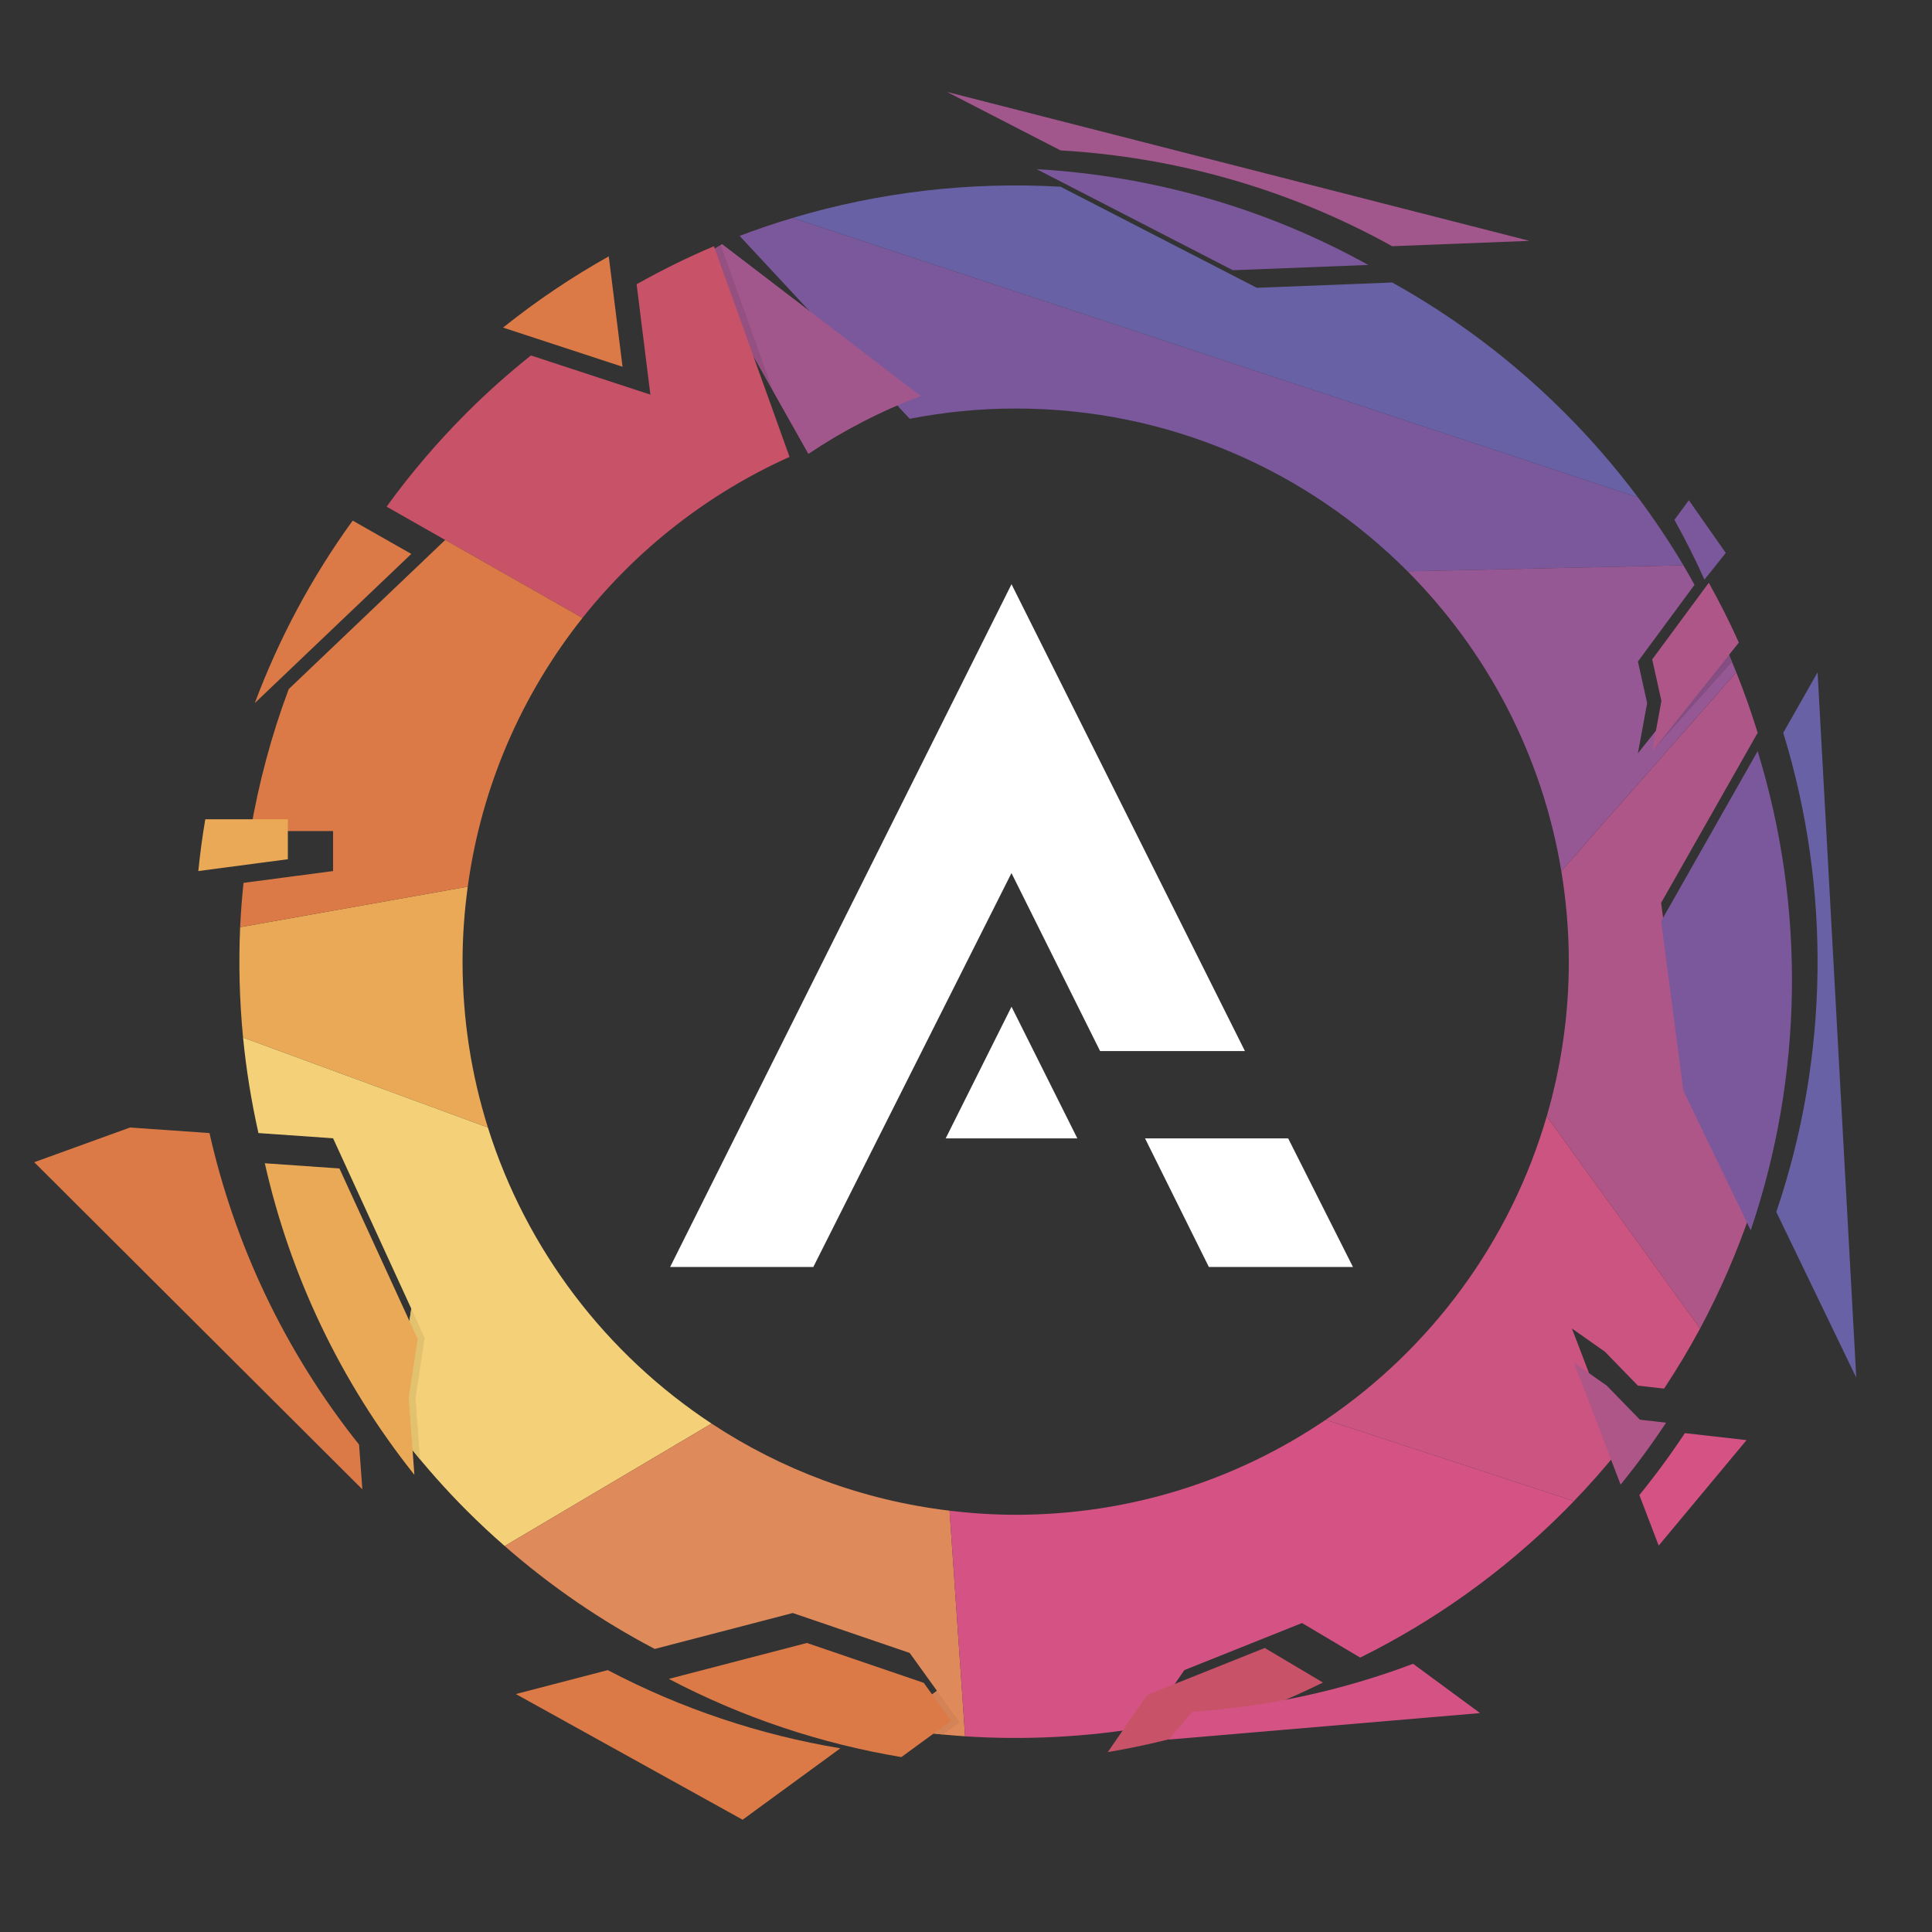 <?xml version="1.0" encoding="utf-8"?>
<!-- Generator: Adobe Illustrator 24.0.0, SVG Export Plug-In . SVG Version: 6.00 Build 0)  -->
<svg version="1.1" id="Layer_1" xmlns="http://www.w3.org/2000/svg" xmlns:xlink="http://www.w3.org/1999/xlink" x="0px" y="0px"
	 viewBox="0 0 1417.32 1417.32" style="enable-background:new 0 0 1417.32 1417.32;" xml:space="preserve">
<rect x="0" y="0" width="1417.32" height="1417.32" fill="#333333" stroke="none"/>
<style type="text/css">
	.st0{fill:#7B589C;}
	.st1{fill:#A1578C;}
	.st2{fill:#E9A956;}
	.st3{fill:#DB7A47;}
	.st4{fill:#6861A5;}
	.st5{fill:#935080;}
	.st6{fill:#C85267;}
	.st7{fill:#AF5688;}
	.st8{fill:#F4D178;}
	.st9{fill:#E2C26F;}
	.st10{fill:#DF8A5B;}
	.st11{fill:#D38356;}
	.st12{fill:#965894;}
	.st13{fill:#854E83;}
	.st14{fill:#D45384;}
	.st15{fill:#CB5480;}
	.st16{fill:#FFFFFF;}
</style>
<path class="st0" d="M745.11,299.69c112.35,0,214.03,45.68,287.51,119.46l202.33-4.46c-10.15-17.06-21.28-33.7-33.36-49.85
	l-619.99-205c-13.13,3.92-26.14,8.32-39.02,13.21l124.77,134.17C692.52,302.33,718.51,299.69,745.11,299.69z"/>
<path class="st1" d="M675.24,290.51L529.72,179.19c-5.82,3.42-11.57,6.98-17.28,10.61l80.62,143.05
	C618.42,315.86,645.91,301.57,675.24,290.51z"/>
<path class="st2" d="M339.33,705.47c0-18.68,1.37-37.02,3.82-55.03l-166.98,29.74c-1.19,26.99-0.48,54.06,2.15,80.97l179.6,65.99
	C345.86,788.73,339.33,747.87,339.33,705.47z"/>
<path class="st3" d="M258.73,381.92c-30.35,41.86-54.24,86.93-71.8,133.84l114.8-109.41L258.73,381.92z"/>
<path class="st4" d="M581.59,159.84l619.99,205c-16.19-21.64-34.08-42.41-53.76-62.08c-38.51-38.51-81.16-70.33-126.51-95.51
	L922,211.13l-143.97-74.15C712.01,133.19,645.46,140.76,581.59,159.84z"/>
<path class="st1" d="M1122,176.69L694.68,67.42l83.35,42.93c84.19,4.84,167.52,28.22,243.28,70.27L1122,176.69z"/>
<path class="st0" d="M1003.76,194.36c-75.77-42.05-159.09-65.43-243.28-70.27l143.97,74.15L1003.76,194.36z"/>
<path class="st1" d="M675.24,290.51L529.72,179.19c-0.33,0.19-0.65,0.41-0.97,0.6l38.49,107.26l25.82,45.81
	C618.42,315.86,645.91,301.57,675.24,290.51z"/>
<path class="st5" d="M512.43,189.81l54.8,97.24l-38.49-107.26C523.26,183.03,517.82,186.38,512.43,189.81z"/>
<path class="st6" d="M523.75,180.62c-19.32,8.14-38.23,17.53-56.73,27.89l10.1,80.99l-87.65-28.74
	c-16.25,13.02-32.01,26.95-47.07,42.01c-21.73,21.73-41.31,44.79-58.8,68.91l143.7,81.65c40.21-50.61,92.22-91.36,151.91-118.15
	L523.75,180.62z"/>
<path class="st3" d="M446.59,188.07c-26.91,15.07-52.86,32.47-77.54,52.25l87.65,28.74L446.59,188.07z"/>
<path class="st7" d="M1234.95,786.75l-16.36-124.39l70.84-124.78c-4.6-14.96-9.83-29.76-15.69-44.37L1145.38,639
	c3.57,21.64,5.51,43.82,5.51,66.47c0,39.4-5.72,77.45-16.2,113.48l112.51,155.62c14.82-27.64,27.19-56.24,37.13-85.49
	L1234.95,786.75z"/>
<path class="st4" d="M1303.1,889.08l58.66,121.58l-28.37-517.45l-25.19,44.37C1343.41,652.07,1341.7,775.45,1303.1,889.08z"/>
<path class="st0" d="M1234.95,800.23l49.37,102.33c38.6-113.63,40.31-237.01,5.1-351.5l-70.84,124.78L1234.95,800.23z"/>
<path class="st3" d="M326.61,396.11l-114.8,109.41c-12.7,33.92-22.01,68.82-28.03,104.16h60.56V639l-65.69,8.67
	c-1.1,10.82-2,21.66-2.48,32.52l166.98-29.74c10.02-73.9,39.92-141.44,84.16-197.12L326.61,396.11z"/>
<path class="st2" d="M211.16,601.01H150.6c-2.15,12.61-3.83,25.28-5.12,37.99l65.69-8.67V601.01z"/>
<path class="st8" d="M357.92,827.15l-179.6-65.99c2.3,23.52,6.07,46.92,11.28,70.06l54.74,3.82l57.4,125.04l-6.57,43.25l4.16,56.44
	c13.32,16.72,27.6,32.94,43.08,48.41c9.05,9.05,18.35,17.7,27.84,26l151.75-89.85C444.9,993.49,386.16,917.1,357.92,827.15z"/>
<path class="st3" d="M95.36,827.15L25.11,852.6l240.72,240l-2.42-32.82c-54.69-68.65-91.34-146.94-109.73-228.56L95.36,827.15z"/>
<path class="st9" d="M311.55,981.51l-9.81-21.43l-6.57,43.25l4.16,56.44c2.89,3.62,5.84,7.21,8.82,10.79l-3.31-44.89L311.55,981.51z
	"/>
<path class="st2" d="M306.4,982.23L249,857.19l-54.74-3.82c18.39,81.62,55.04,159.91,109.73,228.56l-4.16-56.44L306.4,982.23z"/>
<path class="st10" d="M667.35,1212.6l20.02,27.8l-36.46,26.64c18.93,3.16,37.97,5.47,57.08,6.71l-11.39-165.51
	c-63.96-7.63-123.34-30.09-174.6-63.91l-151.75,89.85c34.23,29.99,71.24,55.09,110.06,75.49l101.29-26.36L667.35,1212.6z"/>
<path class="st3" d="M445.86,1225.2l-67.43,17.55l166.35,92.2l71.69-52.38C557.55,1272.73,499.91,1253.61,445.86,1225.2z"/>
<path class="st11" d="M691.67,1272.43l12.27-8.96l-16.57-23.05l-36.46,26.64C664.44,1269.31,678.04,1271.12,691.67,1272.43z"/>
<path class="st3" d="M697.71,1262.36l-20.02-27.81l-85.75-29.27l-101.29,26.36c54.06,28.41,111.69,47.53,170.6,57.36L697.71,1262.36
	z"/>
<path class="st12" d="M1201.58,552.6l6.76-36.84l-6.76-30.48l41.52-56.24c-2.67-4.81-5.34-9.61-8.16-14.36l-202.33,4.46
	c58.27,58.51,98.73,134.72,112.76,219.85l128.36-145.79c-2.73-6.8-5.6-13.56-8.6-20.28L1201.58,552.6z"/>
<path class="st0" d="M1266.03,405.62l-27.07-38.63l-10.6,14.36c7.99,14.38,15.38,29,22.03,43.88L1266.03,405.62z"/>
<path class="st13" d="M1270.56,485.7c-1.78-4.26-0.29-1.01-2.18-5.24l-56.32,70.6L1270.56,485.7z"/>
<path class="st7" d="M1218.81,514.22l-6.76,36.84l63.56-79.67c-6.65-14.88-14.04-29.5-22.03-43.88l-41.52,56.24L1218.81,514.22z"/>
<path class="st14" d="M1154.64,1101.22l-182.1-59.66c-64.87,43.98-143.14,69.69-227.42,69.69c-16.43,0-32.6-1.09-48.52-2.99
	l11.39,165.51c44.07,2.86,88.41,0.61,132.05-6.72l28.79-41.85l86.34-34.54l42.69,25.35c54.13-26.8,104.89-62.73,149.97-107.81
	C1150.14,1105.89,1152.38,1103.55,1154.64,1101.22z"/>
<path class="st6" d="M841.47,1243.49l-28.79,41.85c54.29-9.12,107.52-26.13,157.82-51.04l-42.69-25.35L841.47,1243.49z"/>
<path class="st15" d="M1177.38,991.63l24.2,24.88l19.2,2.18c9.5-14.4,18.35-29.1,26.41-44.12l-112.51-155.62
	c-26.7,91.8-84.86,170.2-162.15,222.61l182.1,59.66c11.58-11.98,22.45-24.38,32.78-37.07l-34.24-89.57L1177.38,991.63z"/>
<path class="st14" d="M1281.27,1056.48l-45.25-5.14c-10.28,15.57-21.41,30.73-33.37,45.45l14.17,37.07L1281.27,1056.48z"/>
<path class="st7" d="M1203.04,1041.5l-24.2-24.88l-24.2-17.06l34.24,89.57c11.96-14.72,23.09-29.89,33.37-45.45L1203.04,1041.5z"/>
<path class="st14" d="M857.36,1276.16l228.4-19.44l-49.11-36.16c-52.52,19.83-107.16,31.5-162.09,35.23L857.36,1276.16z"/>
<g>
	<polygon class="st16" points="742.05,428.58 491.6,929.47 596.65,929.47 742.02,640.48 807.03,771.07 913.29,771.07 	"/>
	<polygon class="st16" points="945.01,835.14 840.01,835.14 886.83,929.47 992.54,929.47 	"/>
</g>
<polygon class="st16" points="742.05,738.54 693.75,835.14 790.35,835.14 "/>
</svg>
